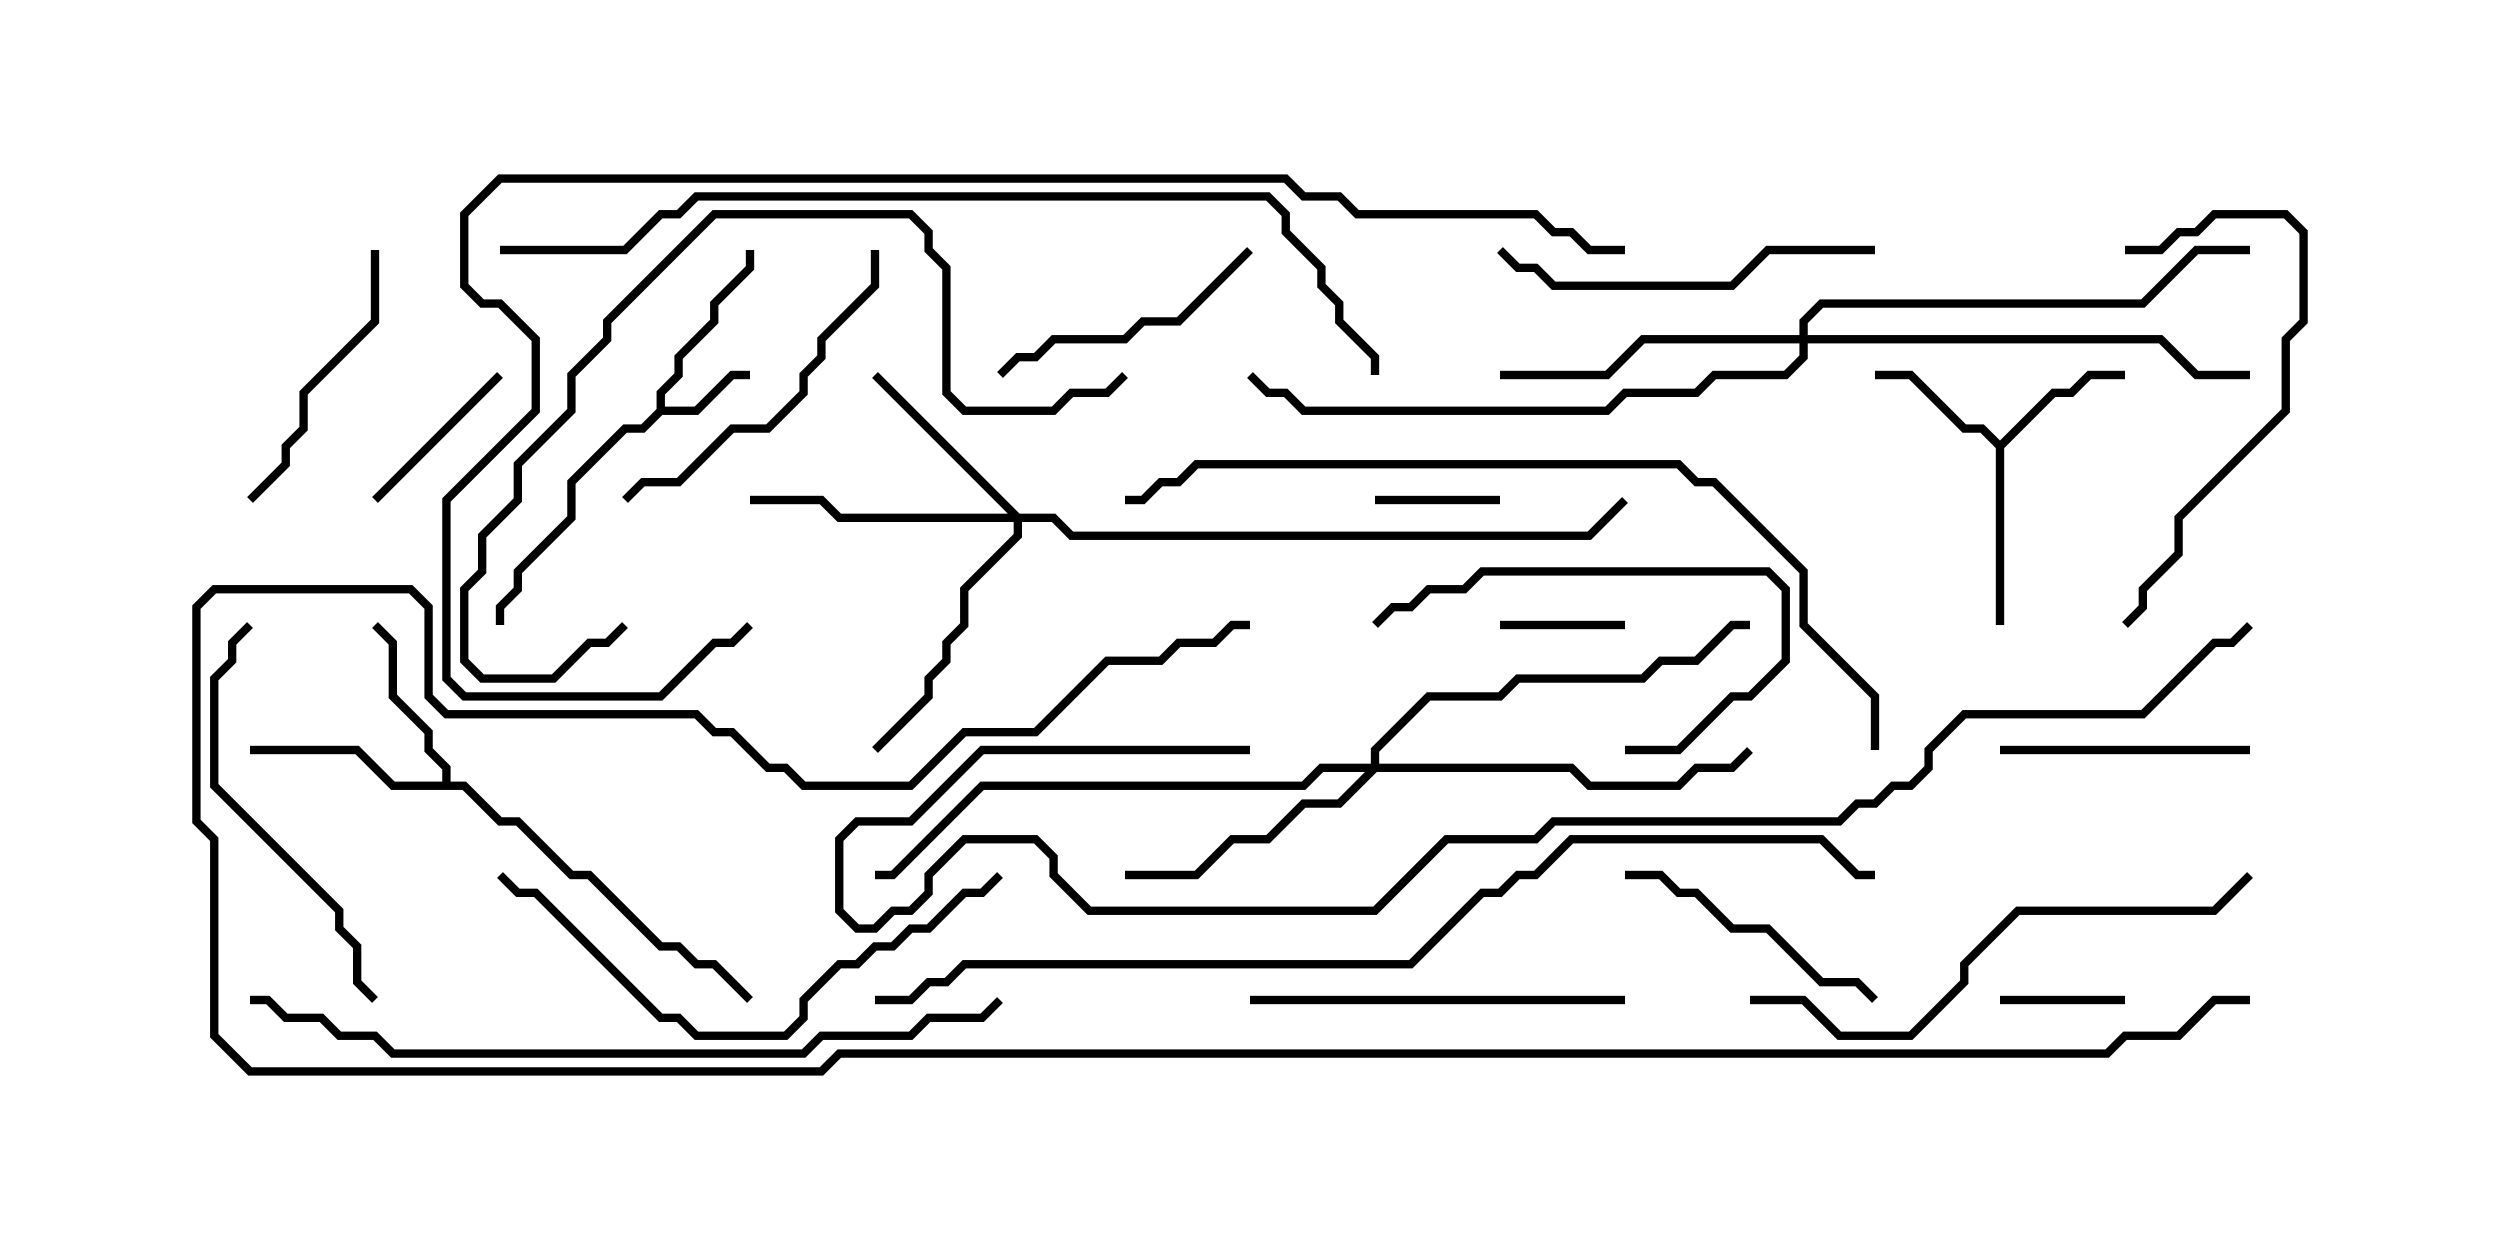 <svg version="1.1" width="30" height="15" xmlns="http://www.w3.org/2000/svg"><path d="M7.879,4.908L7.879,4.694L8.093,4.479L8.093,4.265L8.521,3.836L8.521,3.622L8.95,3.194L8.95,3L9.05,3L9.05,3.235L8.621,3.664L8.621,3.878L8.193,4.306L8.193,4.521L7.979,4.735L7.979,4.879L8.336,4.879L8.765,4.45L9,4.45L9,4.55L8.806,4.55L8.378,4.979L7.949,4.979L7.735,5.193L7.521,5.193L6.907,5.806L6.907,6.235L6.264,6.878L6.264,7.092L6.05,7.306L6.05,7.5L5.95,7.5L5.95,7.265L6.164,7.051L6.164,6.836L6.807,6.194L6.807,5.765L7.479,5.093L7.694,5.093z" stroke="none"/><path d="M24,5.286L24.622,4.664L24.836,4.664L25.051,4.45L25.5,4.45L25.5,4.55L25.092,4.55L24.878,4.764L24.664,4.764L24.05,5.378L24.05,7.5L23.95,7.5L23.95,5.378L23.765,5.193L23.551,5.193L22.908,4.55L22.5,4.55L22.5,4.45L22.949,4.45L23.592,5.093L23.806,5.093z" stroke="none"/><path d="M5.307,9.379L5.307,9.235L5.093,9.021L5.093,8.806L4.664,8.378L4.664,7.735L4.465,7.535L4.535,7.465L4.764,7.694L4.764,8.336L5.193,8.765L5.193,8.979L5.407,9.194L5.407,9.379L5.592,9.379L6.021,9.807L6.235,9.807L6.878,10.45L7.092,10.45L7.949,11.307L8.164,11.307L8.378,11.521L8.592,11.521L9.035,11.965L8.965,12.035L8.551,11.621L8.336,11.621L8.122,11.407L7.908,11.407L7.051,10.55L6.836,10.55L6.194,9.907L5.979,9.907L5.551,9.479L4.694,9.479L4.265,9.05L3,9.05L3,8.95L4.306,8.95L4.735,9.379z" stroke="none"/><path d="M12.235,6.164L12.664,6.164L12.878,6.379L19.051,6.379L19.465,5.965L19.535,6.035L19.092,6.479L12.836,6.479L12.622,6.264L12.264,6.264L12.264,6.449L11.621,7.092L11.621,7.521L11.407,7.735L11.407,7.949L11.193,8.164L11.193,8.378L10.535,9.035L10.465,8.965L11.093,8.336L11.093,8.122L11.307,7.908L11.307,7.694L11.521,7.479L11.521,7.051L12.164,6.408L12.164,6.264L10.051,6.264L9.836,6.05L9,6.05L9,5.95L9.878,5.95L10.092,6.164L12.094,6.164L10.465,4.535L10.535,4.465z" stroke="none"/><path d="M16.45,9.164L16.45,8.979L17.122,8.307L17.979,8.307L18.194,8.093L19.694,8.093L19.908,7.879L20.336,7.879L20.765,7.45L21,7.45L21,7.55L20.806,7.55L20.378,7.979L19.949,7.979L19.735,8.193L18.235,8.193L18.021,8.407L17.164,8.407L16.55,9.021L16.55,9.164L18.878,9.164L19.092,9.379L20.122,9.379L20.336,9.164L20.765,9.164L20.965,8.965L21.035,9.035L20.806,9.264L20.378,9.264L20.164,9.479L19.051,9.479L18.836,9.264L16.521,9.264L16.092,9.693L15.664,9.693L15.235,10.121L14.806,10.121L14.378,10.55L13.5,10.55L13.5,10.45L14.336,10.45L14.765,10.021L15.194,10.021L15.622,9.593L16.051,9.593L16.379,9.264L15.878,9.264L15.664,9.479L11.806,9.479L10.735,10.55L10.5,10.55L10.5,10.45L10.694,10.45L11.765,9.379L15.622,9.379L15.836,9.164z" stroke="none"/><path d="M21.593,4.021L21.593,3.836L21.836,3.593L25.694,3.593L26.336,2.95L27,2.95L27,3.05L26.378,3.05L25.735,3.693L21.878,3.693L21.693,3.878L21.693,4.021L25.949,4.021L26.378,4.45L27,4.45L27,4.55L26.336,4.55L25.908,4.121L21.693,4.121L21.693,4.306L21.449,4.55L20.592,4.55L20.378,4.764L19.521,4.764L19.306,4.979L15.622,4.979L15.408,4.764L15.194,4.764L14.965,4.535L15.035,4.465L15.235,4.664L15.449,4.664L15.664,4.879L19.265,4.879L19.479,4.664L20.336,4.664L20.551,4.45L21.408,4.45L21.593,4.265L21.593,4.121L19.735,4.121L19.306,4.55L18,4.55L18,4.45L19.265,4.45L19.694,4.021z" stroke="none"/><path d="M24,12.05L24,11.95L25.5,11.95L25.5,12.05z" stroke="none"/><path d="M18,5.95L18,6.05L16.5,6.05L16.5,5.95z" stroke="none"/><path d="M19.5,7.45L19.5,7.55L18,7.55L18,7.45z" stroke="none"/><path d="M4.535,6.035L4.465,5.965L5.965,4.465L6.035,4.535z" stroke="none"/><path d="M24,9.05L24,8.95L27,8.95L27,9.05z" stroke="none"/><path d="M4.45,3L4.55,3L4.55,3.878L3.693,4.735L3.693,5.164L3.479,5.378L3.479,5.592L3.035,6.035L2.965,5.965L3.379,5.551L3.379,5.336L3.593,5.122L3.593,4.694L4.45,3.836z" stroke="none"/><path d="M14.965,2.965L15.035,3.035L14.164,3.907L13.735,3.907L13.521,4.121L12.664,4.121L12.449,4.336L12.235,4.336L12.035,4.535L11.965,4.465L12.194,4.236L12.408,4.236L12.622,4.021L13.479,4.021L13.694,3.807L14.122,3.807z" stroke="none"/><path d="M19.5,9.05L19.5,8.95L20.122,8.95L20.765,8.307L20.979,8.307L21.379,7.908L21.379,7.092L21.194,6.907L17.806,6.907L17.592,7.121L17.164,7.121L16.949,7.336L16.735,7.336L16.535,7.535L16.465,7.465L16.694,7.236L16.908,7.236L17.122,7.021L17.551,7.021L17.765,6.807L21.235,6.807L21.479,7.051L21.479,7.949L21.021,8.407L20.806,8.407L20.164,9.05z" stroke="none"/><path d="M19.5,10.55L19.5,10.45L19.949,10.45L20.164,10.664L20.378,10.664L20.806,11.093L21.235,11.093L21.878,11.736L22.306,11.736L22.535,11.965L22.465,12.035L22.265,11.836L21.836,11.836L21.194,11.193L20.765,11.193L20.336,10.764L20.122,10.764L19.908,10.55z" stroke="none"/><path d="M10.45,3L10.55,3L10.55,3.449L9.907,4.092L9.907,4.306L9.693,4.521L9.693,4.735L9.235,5.193L8.806,5.193L8.164,5.836L7.735,5.836L7.535,6.035L7.465,5.965L7.694,5.736L8.122,5.736L8.765,5.093L9.194,5.093L9.593,4.694L9.593,4.479L9.807,4.265L9.807,4.051L10.45,3.408z" stroke="none"/><path d="M25.5,3.05L25.5,2.95L25.908,2.95L26.122,2.736L26.336,2.736L26.551,2.521L27.449,2.521L27.693,2.765L27.693,3.878L27.479,4.092L27.479,4.949L26.193,6.235L26.193,6.664L25.764,7.092L25.764,7.306L25.535,7.535L25.465,7.465L25.664,7.265L25.664,7.051L26.093,6.622L26.093,6.194L27.379,4.908L27.379,4.051L27.593,3.836L27.593,2.806L27.408,2.621L26.592,2.621L26.378,2.836L26.164,2.836L25.949,3.05z" stroke="none"/><path d="M22.5,2.95L22.5,3.05L21.235,3.05L20.806,3.479L18.622,3.479L18.408,3.264L18.194,3.264L17.965,3.035L18.035,2.965L18.235,3.164L18.449,3.164L18.664,3.379L20.765,3.379L21.194,2.95z" stroke="none"/><path d="M19.5,11.95L19.5,12.05L15,12.05L15,11.95z" stroke="none"/><path d="M2.965,7.465L3.035,7.535L2.836,7.735L2.836,7.949L2.621,8.164L2.621,9.408L4.121,10.908L4.121,11.122L4.336,11.336L4.336,11.765L4.535,11.965L4.465,12.035L4.236,11.806L4.236,11.378L4.021,11.164L4.021,10.949L2.521,9.449L2.521,8.122L2.736,7.908L2.736,7.694z" stroke="none"/><path d="M11.965,10.465L12.035,10.535L11.806,10.764L11.592,10.764L11.164,11.193L10.949,11.193L10.735,11.407L10.521,11.407L10.306,11.621L10.092,11.621L9.693,12.021L9.693,12.235L9.449,12.479L8.336,12.479L8.122,12.264L7.908,12.264L6.408,10.764L6.194,10.764L5.965,10.535L6.035,10.465L6.235,10.664L6.449,10.664L7.949,12.164L8.164,12.164L8.378,12.379L9.408,12.379L9.593,12.194L9.593,11.979L10.051,11.521L10.265,11.521L10.479,11.307L10.694,11.307L10.908,11.093L11.122,11.093L11.551,10.664L11.765,10.664z" stroke="none"/><path d="M21,12.05L21,11.95L21.664,11.95L22.092,12.379L22.908,12.379L23.521,11.765L23.521,11.551L24.194,10.879L26.551,10.879L26.965,10.465L27.035,10.535L26.592,10.979L24.235,10.979L23.621,11.592L23.621,11.806L22.949,12.479L22.051,12.479L21.622,12.05z" stroke="none"/><path d="M13.465,4.465L13.535,4.535L13.306,4.764L12.878,4.764L12.664,4.979L11.551,4.979L11.307,4.735L11.307,3.235L11.093,3.021L11.093,2.806L10.908,2.621L8.592,2.621L7.336,3.878L7.336,4.092L6.907,4.521L6.907,4.949L6.264,5.592L6.264,6.021L5.836,6.449L5.836,6.878L5.621,7.092L5.621,7.908L5.806,8.093L6.622,8.093L7.051,7.664L7.265,7.664L7.465,7.465L7.535,7.535L7.306,7.764L7.092,7.764L6.664,8.193L5.765,8.193L5.521,7.949L5.521,7.051L5.736,6.836L5.736,6.408L6.164,5.979L6.164,5.551L6.807,4.908L6.807,4.479L7.236,4.051L7.236,3.836L8.551,2.521L10.949,2.521L11.193,2.765L11.193,2.979L11.407,3.194L11.407,4.694L11.592,4.879L12.622,4.879L12.836,4.664L13.265,4.664z" stroke="none"/><path d="M11.965,11.965L12.035,12.035L11.806,12.264L11.164,12.264L10.949,12.479L9.878,12.479L9.664,12.693L4.694,12.693L4.479,12.479L4.051,12.479L3.836,12.264L3.408,12.264L3.194,12.05L3,12.05L3,11.95L3.235,11.95L3.449,12.164L3.878,12.164L4.092,12.379L4.521,12.379L4.735,12.593L9.622,12.593L9.836,12.379L10.908,12.379L11.122,12.164L11.765,12.164z" stroke="none"/><path d="M22.55,9L22.45,9L22.45,8.378L21.593,7.521L21.593,6.878L20.551,5.836L20.336,5.836L20.122,5.621L14.378,5.621L14.164,5.836L13.949,5.836L13.735,6.05L13.5,6.05L13.5,5.95L13.694,5.95L13.908,5.736L14.122,5.736L14.336,5.521L20.164,5.521L20.378,5.736L20.592,5.736L21.693,6.836L21.693,7.479L22.55,8.336z" stroke="none"/><path d="M6,3.05L6,2.95L7.479,2.95L7.908,2.521L8.122,2.521L8.336,2.307L15.235,2.307L15.479,2.551L15.479,2.765L15.907,3.194L15.907,3.408L16.121,3.622L16.121,3.836L16.55,4.265L16.55,4.5L16.45,4.5L16.45,4.306L16.021,3.878L16.021,3.664L15.807,3.449L15.807,3.235L15.379,2.806L15.379,2.592L15.194,2.407L8.378,2.407L8.164,2.621L7.949,2.621L7.521,3.05z" stroke="none"/><path d="M19.5,2.95L19.5,3.05L19.051,3.05L18.836,2.836L18.622,2.836L18.408,2.621L16.265,2.621L16.051,2.407L15.622,2.407L15.408,2.193L6.021,2.193L5.621,2.592L5.621,3.408L5.806,3.593L6.021,3.593L6.479,4.051L6.479,4.949L5.407,6.021L5.407,8.122L5.592,8.307L7.908,8.307L8.551,7.664L8.765,7.664L8.965,7.465L9.035,7.535L8.806,7.764L8.592,7.764L7.949,8.407L5.551,8.407L5.307,8.164L5.307,5.979L6.379,4.908L6.379,4.092L5.979,3.693L5.765,3.693L5.521,3.449L5.521,2.551L5.979,2.093L15.449,2.093L15.664,2.307L16.092,2.307L16.306,2.521L18.449,2.521L18.664,2.736L18.878,2.736L19.092,2.95z" stroke="none"/><path d="M10.5,12.05L10.5,11.95L10.908,11.95L11.122,11.736L11.336,11.736L11.551,11.521L16.908,11.521L17.765,10.664L17.979,10.664L18.194,10.45L18.408,10.45L18.836,10.021L21.878,10.021L22.306,10.45L22.5,10.45L22.5,10.55L22.265,10.55L21.836,10.121L18.878,10.121L18.449,10.55L18.235,10.55L18.021,10.764L17.806,10.764L16.949,11.621L11.592,11.621L11.378,11.836L11.164,11.836L10.949,12.05z" stroke="none"/><path d="M15,8.95L15,9.05L11.806,9.05L10.949,9.907L10.306,9.907L10.121,10.092L10.121,10.908L10.306,11.093L10.479,11.093L10.694,10.879L10.908,10.879L11.093,10.694L11.093,10.479L11.551,10.021L12.449,10.021L12.693,10.265L12.693,10.479L13.092,10.879L16.479,10.879L17.336,10.021L18.408,10.021L18.622,9.807L22.051,9.807L22.265,9.593L22.479,9.593L22.694,9.379L22.908,9.379L23.093,9.194L23.093,8.979L23.551,8.521L25.694,8.521L26.551,7.664L26.765,7.664L26.965,7.465L27.035,7.535L26.806,7.764L26.592,7.764L25.735,8.621L23.592,8.621L23.193,9.021L23.193,9.235L22.949,9.479L22.735,9.479L22.521,9.693L22.306,9.693L22.092,9.907L18.664,9.907L18.449,10.121L17.378,10.121L16.521,10.979L13.051,10.979L12.593,10.521L12.593,10.306L12.408,10.121L11.592,10.121L11.193,10.521L11.193,10.735L10.949,10.979L10.735,10.979L10.521,11.193L10.265,11.193L10.021,10.949L10.021,10.051L10.265,9.807L10.908,9.807L11.765,8.95z" stroke="none"/><path d="M27,11.95L27,12.05L26.592,12.05L26.164,12.479L25.521,12.479L25.306,12.693L10.092,12.693L9.878,12.907L2.979,12.907L2.521,12.449L2.521,10.092L2.307,9.878L2.307,7.265L2.551,7.021L4.949,7.021L5.193,7.265L5.193,8.336L5.378,8.521L8.378,8.521L8.592,8.736L8.806,8.736L9.235,9.164L9.449,9.164L9.664,9.379L10.908,9.379L11.551,8.736L12.408,8.736L13.265,7.879L13.908,7.879L14.122,7.664L14.551,7.664L14.765,7.45L15,7.45L15,7.55L14.806,7.55L14.592,7.764L14.164,7.764L13.949,7.979L13.306,7.979L12.449,8.836L11.592,8.836L10.949,9.479L9.622,9.479L9.408,9.264L9.194,9.264L8.765,8.836L8.551,8.836L8.336,8.621L5.336,8.621L5.093,8.378L5.093,7.306L4.908,7.121L2.592,7.121L2.407,7.306L2.407,9.836L2.621,10.051L2.621,12.408L3.021,12.807L9.836,12.807L10.051,12.593L25.265,12.593L25.479,12.379L26.122,12.379L26.551,11.95z" stroke="none"/></svg>